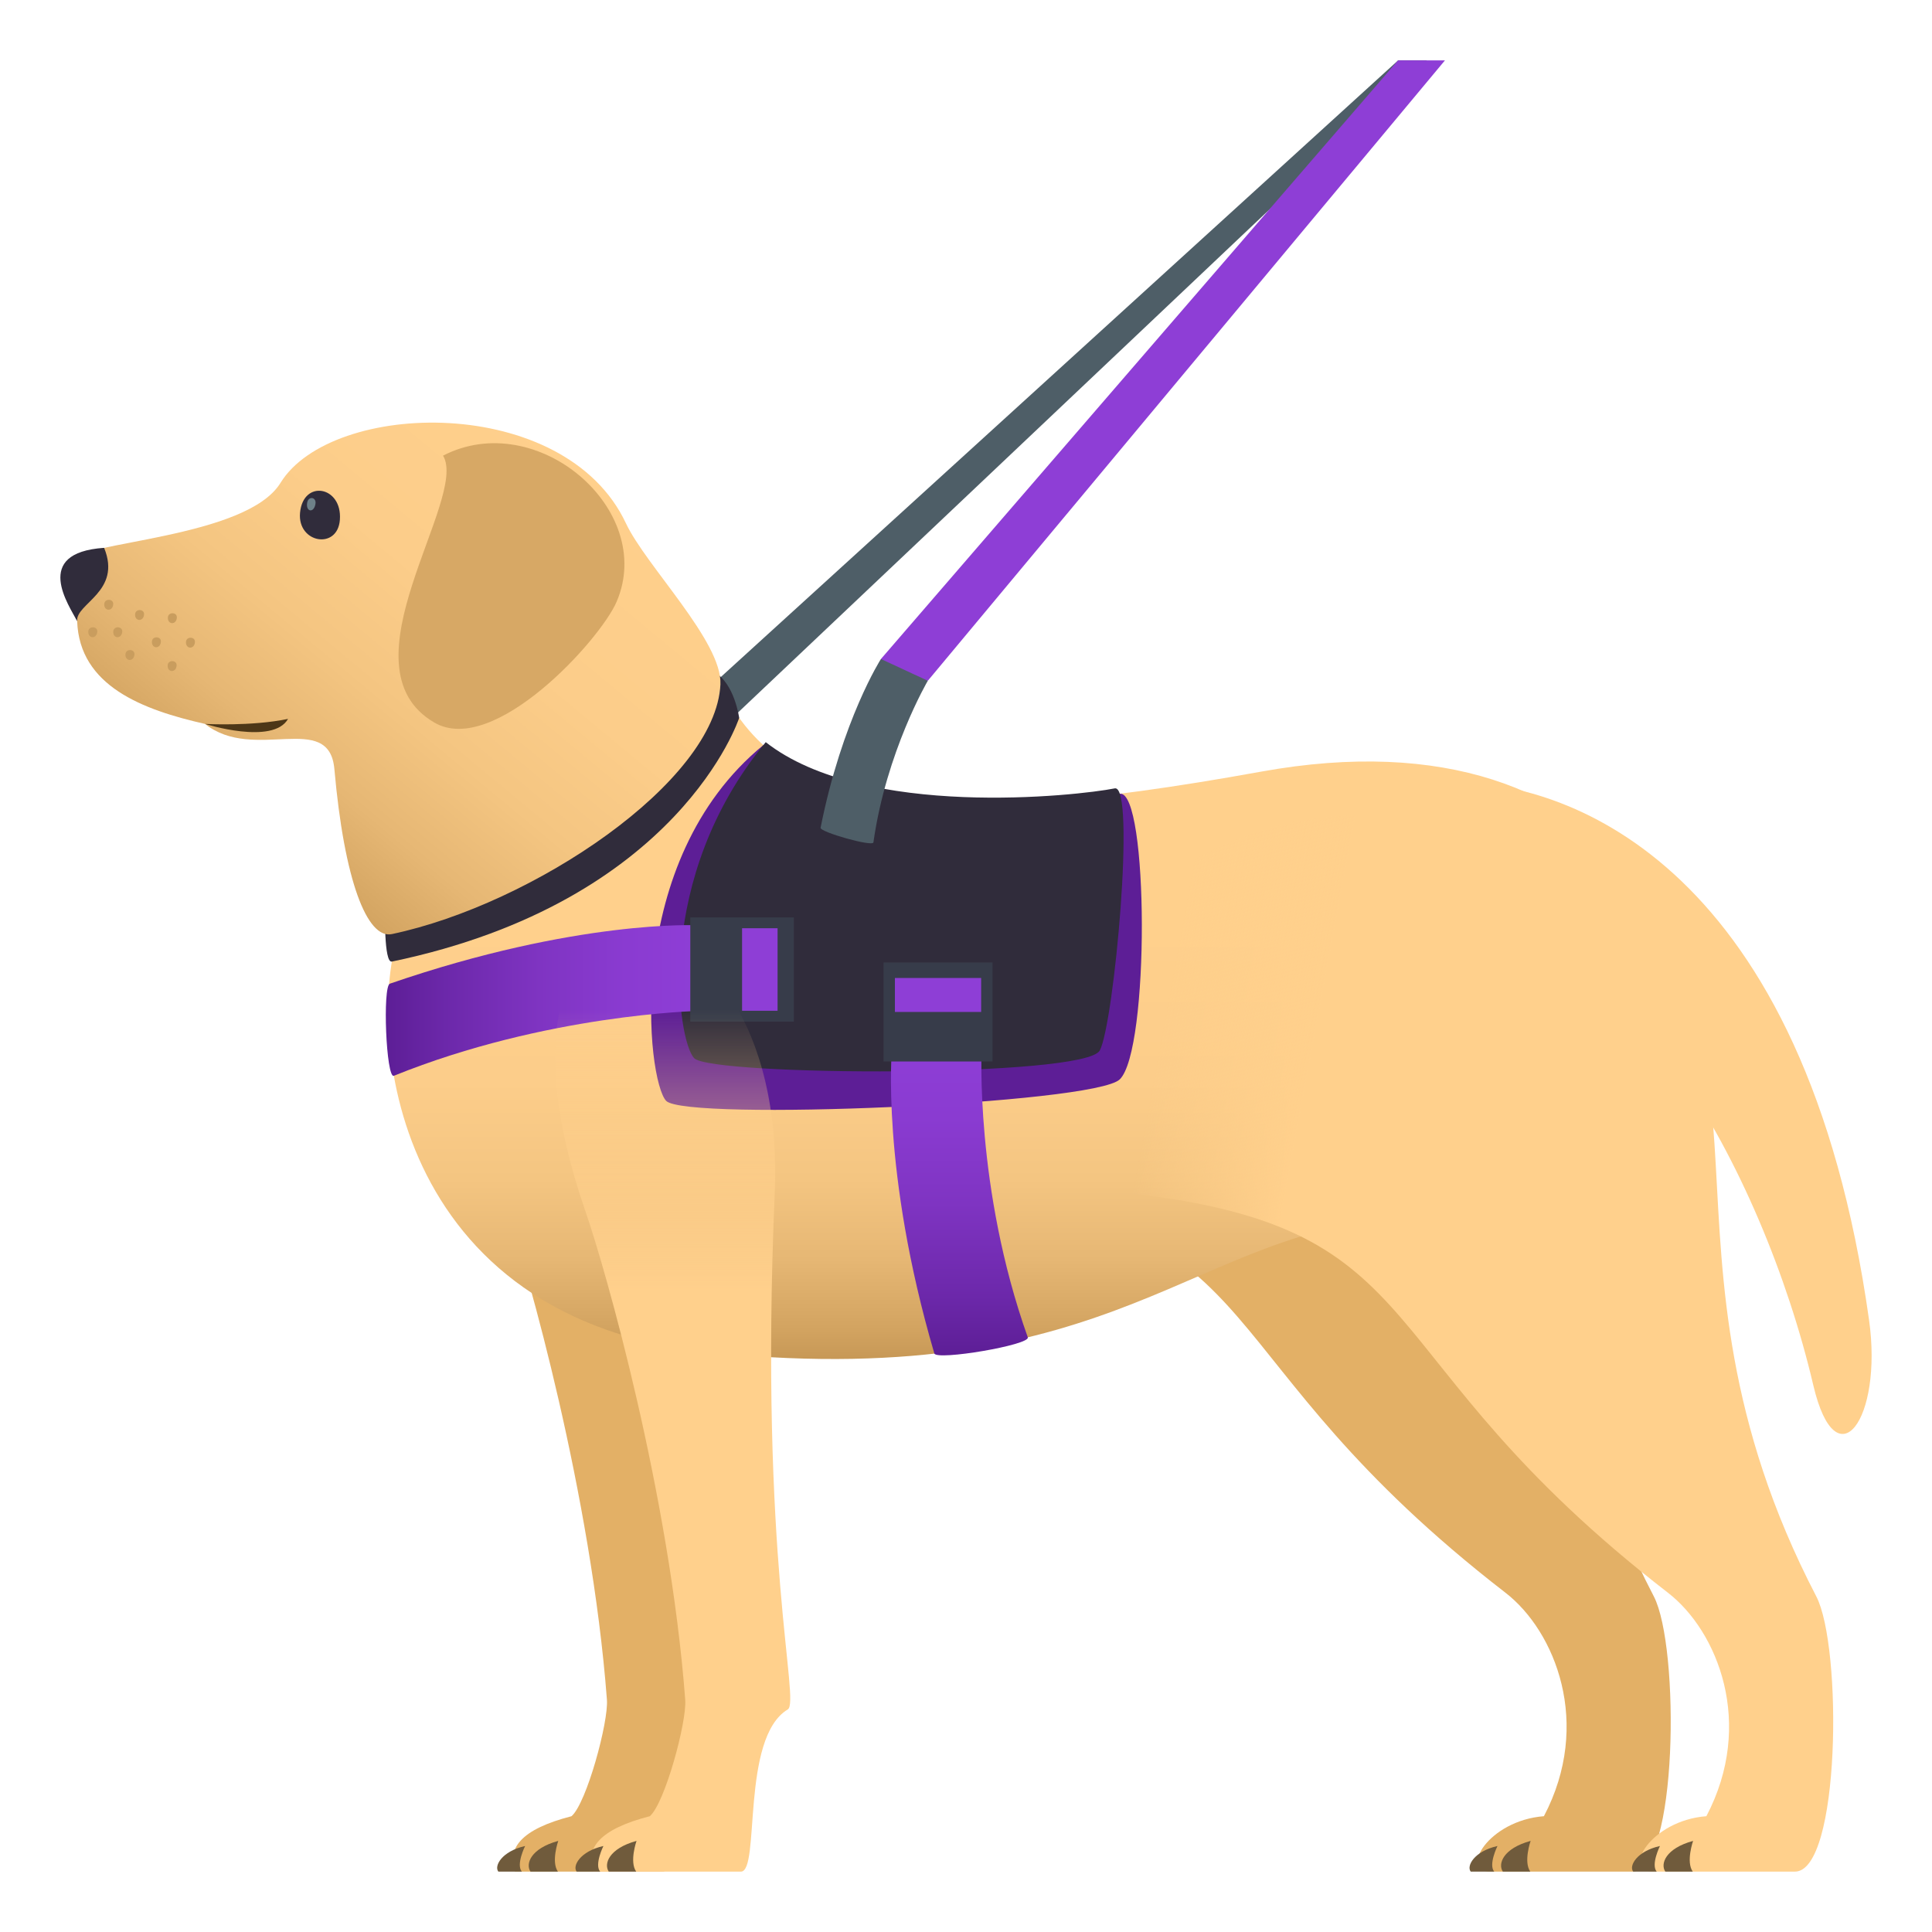 <?xml version="1.0" encoding="utf-8"?>
<!-- Generator: Adobe Illustrator 15.0.0, SVG Export Plug-In . SVG Version: 6.00 Build 0)  -->
<!DOCTYPE svg PUBLIC "-//W3C//DTD SVG 1.1//EN" "http://www.w3.org/Graphics/SVG/1.1/DTD/svg11.dtd">
<svg version="1.1" id="Layer_1" xmlns:x="http://ns.adobe.com/Extensibility/1.0/" xmlns:i="http://ns.adobe.com/AdobeIllustrator/10.0/" xmlns:graph="http://ns.adobe.com/Graphs/1.0/"
	 xmlns="http://www.w3.org/2000/svg" xmlns:xlink="http://www.w3.org/1999/xlink" xmlns:a="http://ns.adobe.com/AdobeSVGViewerExtensions/3.0/"
	 x="0px" y="0px" width="64px" height="64px" viewBox="0 0 64 64" enable-background="new 0 0 64 64" xml:space="preserve">
<path fill-rule="evenodd" clip-rule="evenodd" fill="#E3B066" d="M54.785,52.883c-6.032-11.603-0.386-18.676-7.375-23.297
	c-13.827-9.145-23.838,8.971-15.287,9.953c10.223,1.173,7.553,5.338,17.746,13.221c1.65,1.275,2.885,4.342,1.275,7.404
	C49.301,60.305,48.327,62,49.379,62c0.874,0,3.21,0,4.696,0C55.586,62,55.651,54.549,54.785,52.883z"/>
<path fill="#705B3C" d="M50.704,60.982c-0.913,0.249-1.093,0.762-0.92,1.018h0.909C50.461,61.674,50.704,60.982,50.704,60.982z"/>
<path fill="#705B3C" d="M49.606,61.151c-0.781,0.177-1.033,0.667-0.886,0.849h0.778C49.3,61.768,49.606,61.151,49.606,61.151z"/>
<path fill-rule="evenodd" clip-rule="evenodd" fill="#E3B066" d="M16.815,40.173c0.644,1.856,2.774,9.335,3.29,16.132
	c0.056,0.736-0.672,3.422-1.172,3.859c-1.68,0.432-2.143,1.063-1.875,1.836c0.873,0,3.403,0,4.891,0c0.649,0-0.016-4.43,1.552-5.372
	c0.427-0.257-0.952-4.98-0.431-17.1C23.55,28.366,12.444,27.583,16.815,40.173z"/>
<path fill="#705B3C" d="M18.493,60.982C17.58,61.231,17.4,61.744,17.573,62h0.909C18.25,61.674,18.493,60.982,18.493,60.982z"/>
<path fill="#705B3C" d="M17.395,61.151c-0.781,0.177-1.033,0.667-0.886,0.849h0.778C17.088,61.768,17.395,61.151,17.395,61.151z"/>
<polygon fill-rule="evenodd" clip-rule="evenodd" fill="#4E5E67" points="23.992,24.034 23.624,22.658 46.314,2 47.271,2 "/>
<linearGradient id="SVGID_1_" gradientUnits="userSpaceOnUse" x1="34.579" y1="45.019" x2="34.579" y2="21.277">
	<stop  offset="0" style="stop-color:#C79856"/>
	<stop  offset="0.04" style="stop-color:#D2A360"/>
	<stop  offset="0.139" style="stop-color:#E6B774"/>
	<stop  offset="0.251" style="stop-color:#F4C581"/>
	<stop  offset="0.386" style="stop-color:#FCCD8A"/>
	<stop  offset="0.612" style="stop-color:#FFD08C"/>
	<a:midPointStop  offset="0" style="stop-color:#C79856"/>
	<a:midPointStop  offset="0.2" style="stop-color:#C79856"/>
	<a:midPointStop  offset="0.612" style="stop-color:#FFD08C"/>
</linearGradient>
<path fill-rule="evenodd" clip-rule="evenodd" fill="url(#SVGID_1_)" d="M41.773,25.562c-11.443,2.072-16.385,1.335-18.192-3.516
	c-1.173-3.15-8.771,4.082-10.38,8.891c-1.04,3.108-0.323,12.842,10.491,13.883c13.452,1.298,15.82-4.171,22.98-4.493
	c1.888-0.086,8.354,1.005,8.882-0.477C58.186,32.446,53.956,23.355,41.773,25.562z"/>
<path fill="#FFD08C" d="M61.915,43.727c-2.123-15.094-9.929-17.744-13.574-17.815l0.709,5.629
	c4.498-1.229,9.312,7.069,11.019,14.351C60.829,49.123,62.378,47.019,61.915,43.727z"/>
<path fill-rule="evenodd" clip-rule="evenodd" fill="#5D1E96" d="M37.092,35.757c-0.854,0.817-14.374,1.385-15.024,0.711
	c-0.636-0.658-1.471-7.945,3.218-11.785c3.708,2.908,10.403,1.799,11.81,1.611C38.049,26.167,38.088,34.804,37.092,35.757z"/>
<path fill-rule="evenodd" clip-rule="evenodd" fill="#302C3B" d="M36.432,34.798c-0.482,0.907-12.863,0.85-13.436,0.256
	c-0.561-0.58-1.354-5.969,2.37-10.469c3.267,2.563,10.337,1.776,11.562,1.531C37.63,25.976,36.907,33.903,36.432,34.798z"/>
<path fill-rule="evenodd" clip-rule="evenodd" fill="#4E5E67" d="M28.933,27.906c-0.021,0.153-1.78-0.344-1.75-0.486
	c0.714-3.588,1.999-5.59,1.999-5.59s0.854,0,1.553,0.721C30.735,22.551,29.357,24.898,28.933,27.906z"/>
<polygon fill-rule="evenodd" clip-rule="evenodd" fill="#8E3ED6" points="30.735,22.551 29.182,21.83 46.313,2 47.866,2 "/>
<linearGradient id="SVGID_2_" gradientUnits="userSpaceOnUse" x1="31.781" y1="44.898" x2="31.781" y2="34.71">
	<stop  offset="0" style="stop-color:#5D1E96"/>
	<stop  offset="0.193" style="stop-color:#6C28AA"/>
	<stop  offset="0.494" style="stop-color:#7F34C2"/>
	<stop  offset="0.771" style="stop-color:#8A3BD1"/>
	<stop  offset="1" style="stop-color:#8E3ED6"/>
	<a:midPointStop  offset="0" style="stop-color:#5D1E96"/>
	<a:midPointStop  offset="0.333" style="stop-color:#5D1E96"/>
	<a:midPointStop  offset="1" style="stop-color:#8E3ED6"/>
</linearGradient>
<path fill-rule="evenodd" clip-rule="evenodd" fill="url(#SVGID_2_)" d="M34.047,44.301c0.089,0.251-3.024,0.779-3.096,0.534
	c-1.779-6.063-1.404-10.094-1.404-10.094l2.973-0.031C32.519,34.71,32.283,39.347,34.047,44.301z"/>
<rect x="29.269" y="31.882" fill-rule="evenodd" clip-rule="evenodd" fill="#373C4A" width="3.609" height="3.281"/>
<rect x="29.645" y="32.397" fill-rule="evenodd" clip-rule="evenodd" fill="#8E3ED6" width="2.857" height="1.125"/>
<linearGradient id="SVGID_3_" gradientUnits="userSpaceOnUse" x1="12.781" y1="33.143" x2="23.1" y2="33.143">
	<stop  offset="0" style="stop-color:#5D1E96"/>
	<stop  offset="0.193" style="stop-color:#6C28AA"/>
	<stop  offset="0.494" style="stop-color:#7F34C2"/>
	<stop  offset="0.771" style="stop-color:#8A3BD1"/>
	<stop  offset="1" style="stop-color:#8E3ED6"/>
	<a:midPointStop  offset="0" style="stop-color:#5D1E96"/>
	<a:midPointStop  offset="0.333" style="stop-color:#5D1E96"/>
	<a:midPointStop  offset="1" style="stop-color:#8E3ED6"/>
</linearGradient>
<path fill-rule="evenodd" clip-rule="evenodd" fill="url(#SVGID_3_)" d="M13.047,35.637c-0.255,0.104-0.381-2.967-0.131-3.052
	c6.194-2.133,10.184-1.934,10.184-1.934v2.84C23.1,33.491,18.086,33.6,13.047,35.637z"/>
<path fill-rule="evenodd" clip-rule="evenodd" fill="#302C3B" d="M12.981,31.854c-0.271,0.057-0.225-1.738-0.225-1.738l10.909-7.855
	c0.671,0.387,0.821,1.52,0.821,1.52S22.516,29.866,12.981,31.854z"/>
<rect x="22.867" y="30.39" fill-rule="evenodd" clip-rule="evenodd" fill="#373C4A" width="3.43" height="3.453"/>
<rect x="24.582" y="30.749" fill-rule="evenodd" clip-rule="evenodd" fill="#8E3ED6" width="1.176" height="2.734"/>
<linearGradient id="SVGID_4_" gradientUnits="userSpaceOnUse" x1="7.259" y1="28.202" x2="18.796" y2="14.286">
	<stop  offset="0" style="stop-color:#C79856"/>
	<stop  offset="0.066" style="stop-color:#D2A360"/>
	<stop  offset="0.227" style="stop-color:#E6B774"/>
	<stop  offset="0.409" style="stop-color:#F4C581"/>
	<stop  offset="0.631" style="stop-color:#FCCD8A"/>
	<stop  offset="1" style="stop-color:#FFD08C"/>
	<a:midPointStop  offset="0" style="stop-color:#C79856"/>
	<a:midPointStop  offset="0.2" style="stop-color:#C79856"/>
	<a:midPointStop  offset="1" style="stop-color:#FFD08C"/>
</linearGradient>
<path fill="url(#SVGID_4_)" d="M23.865,22.669c0.065-1.412-2.471-3.928-3.13-5.334c-2.025-4.313-9.751-4.09-11.444-1.338
	c-1.128,1.834-6.643,1.945-7.064,2.594c-0.424,0.648,0.325,1.856,0.329,1.985c0.075,2.15,2.171,2.938,4.237,3.405
	c1.618,1.291,4.111-0.457,4.284,1.498c0.324,3.665,1.078,5.639,1.904,5.464C17.641,29.96,23.716,25.905,23.865,22.669z"/>
<path fill="#302C3B" d="M3.449,18.148c0.594,1.454-0.945,1.839-0.894,2.428C2.297,20.068,1.046,18.308,3.449,18.148z"/>
<path fill="#D7A865" d="M20.424,19.938c-0.545,1.264-4.066,5.139-6.033,3.999c-3.191-1.848,1.149-7.427,0.285-8.843
	C17.79,13.488,21.742,16.885,20.424,19.938z"/>
<path fill="#4D3717" d="M9.542,23.814c-0.496,0.878-2.749,0.167-2.749,0.167S8.333,24.067,9.542,23.814z"/>
<path fill-rule="evenodd" clip-rule="evenodd" fill="#302C3B" d="M11.259,17.217c0.083-1.115-1.217-1.346-1.32-0.23
	C9.847,17.993,11.187,18.225,11.259,17.217z"/>
<path fill="#6E8189" d="M10.449,16.698c-0.053,0.31-0.328,0.259-0.273-0.048C10.217,16.419,10.493,16.466,10.449,16.698z"/>
<path fill="#C99D5E" d="M3.75,20.021c-0.02,0.249-0.317,0.229-0.296-0.019C3.471,19.814,3.77,19.833,3.75,20.021z"/>
<path fill="#C99D5E" d="M4.772,20.359c-0.021,0.249-0.317,0.229-0.296-0.019C4.493,20.153,4.792,20.172,4.772,20.359z"/>
<path fill="#C99D5E" d="M5.858,20.465c-0.02,0.249-0.317,0.229-0.296-0.019C5.58,20.26,5.877,20.277,5.858,20.465z"/>
<path fill="#C99D5E" d="M5.33,21.263c-0.021,0.25-0.317,0.229-0.297-0.018C5.05,21.058,5.349,21.075,5.33,21.263z"/>
<path fill="#C99D5E" d="M4.453,21.685c-0.021,0.25-0.317,0.229-0.297-0.019C4.174,21.479,4.473,21.497,4.453,21.685z"/>
<path fill="#C99D5E" d="M3.222,20.93c-0.021,0.25-0.317,0.229-0.297-0.019C2.944,20.725,3.243,20.742,3.222,20.93z"/>
<path fill="#C99D5E" d="M5.85,22.051c-0.02,0.25-0.317,0.229-0.296-0.018C5.571,21.846,5.871,21.863,5.85,22.051z"/>
<path fill="#C99D5E" d="M6.457,21.276c-0.02,0.249-0.317,0.229-0.296-0.019C6.179,21.07,6.477,21.089,6.457,21.276z"/>
<path fill="#C99D5E" d="M4.049,20.931c-0.021,0.249-0.318,0.229-0.297-0.019C3.77,20.725,4.068,20.743,4.049,20.931z"/>
<linearGradient id="SVGID_5_" gradientUnits="userSpaceOnUse" x1="22.283" y1="42.742" x2="22.283" y2="33.438">
	<stop  offset="0" style="stop-color:#FFD08C"/>
	<stop  offset="1" style="stop-color:#FFD08C;stop-opacity:0"/>
	<a:midPointStop  offset="0" style="stop-color:#FFD08C"/>
	<a:midPointStop  offset="0.386" style="stop-color:#FFD08C"/>
	<a:midPointStop  offset="1" style="stop-color:#FFD08C;stop-opacity:0"/>
</linearGradient>
<path fill-rule="evenodd" clip-rule="evenodd" fill="url(#SVGID_5_)" d="M19.409,40.173c0.644,1.856,2.774,9.335,3.29,16.132
	c0.056,0.736-0.672,3.422-1.172,3.859c-1.68,0.432-2.143,1.063-1.875,1.836c0.873,0,3.403,0,4.891,0c0.649,0-0.016-4.43,1.552-5.372
	c0.427-0.257-0.952-4.98-0.431-17.1C26.144,28.366,15.038,27.583,19.409,40.173z"/>
<path fill="#705B3C" d="M21.086,60.982c-0.913,0.249-1.093,0.762-0.92,1.018h0.909C20.843,61.674,21.086,60.982,21.086,60.982z"/>
<path fill="#705B3C" d="M19.989,61.151c-0.781,0.177-1.033,0.667-0.886,0.849h0.778C19.682,61.768,19.989,61.151,19.989,61.151z"/>
<linearGradient id="SVGID_6_" gradientUnits="userSpaceOnUse" x1="41.95" y1="42.938" x2="37.047" y2="42.027">
	<stop  offset="0" style="stop-color:#FFD08C"/>
	<stop  offset="1" style="stop-color:#FFD08C;stop-opacity:0"/>
	<a:midPointStop  offset="0" style="stop-color:#FFD08C"/>
	<a:midPointStop  offset="0.386" style="stop-color:#FFD08C"/>
	<a:midPointStop  offset="1" style="stop-color:#FFD08C;stop-opacity:0"/>
</linearGradient>
<path fill-rule="evenodd" clip-rule="evenodd" fill="url(#SVGID_6_)" d="M60.167,52.883c-6.032-11.603-0.386-18.676-7.375-23.297
	c-13.827-9.145-23.838,8.971-15.287,9.953c10.224,1.173,7.554,5.338,17.746,13.221c1.65,1.275,2.885,4.342,1.275,7.404
	C54.683,60.305,53.709,62,54.761,62c0.874,0,3.21,0,4.696,0C60.968,62,61.033,54.549,60.167,52.883z"/>
<path fill="#705B3C" d="M56.086,60.982c-0.913,0.249-1.093,0.762-0.92,1.018h0.909C55.843,61.674,56.086,60.982,56.086,60.982z"/>
<path fill="#705B3C" d="M54.988,61.151c-0.781,0.177-1.033,0.667-0.886,0.849h0.778C54.682,61.768,54.988,61.151,54.988,61.151z"/>
</svg>
